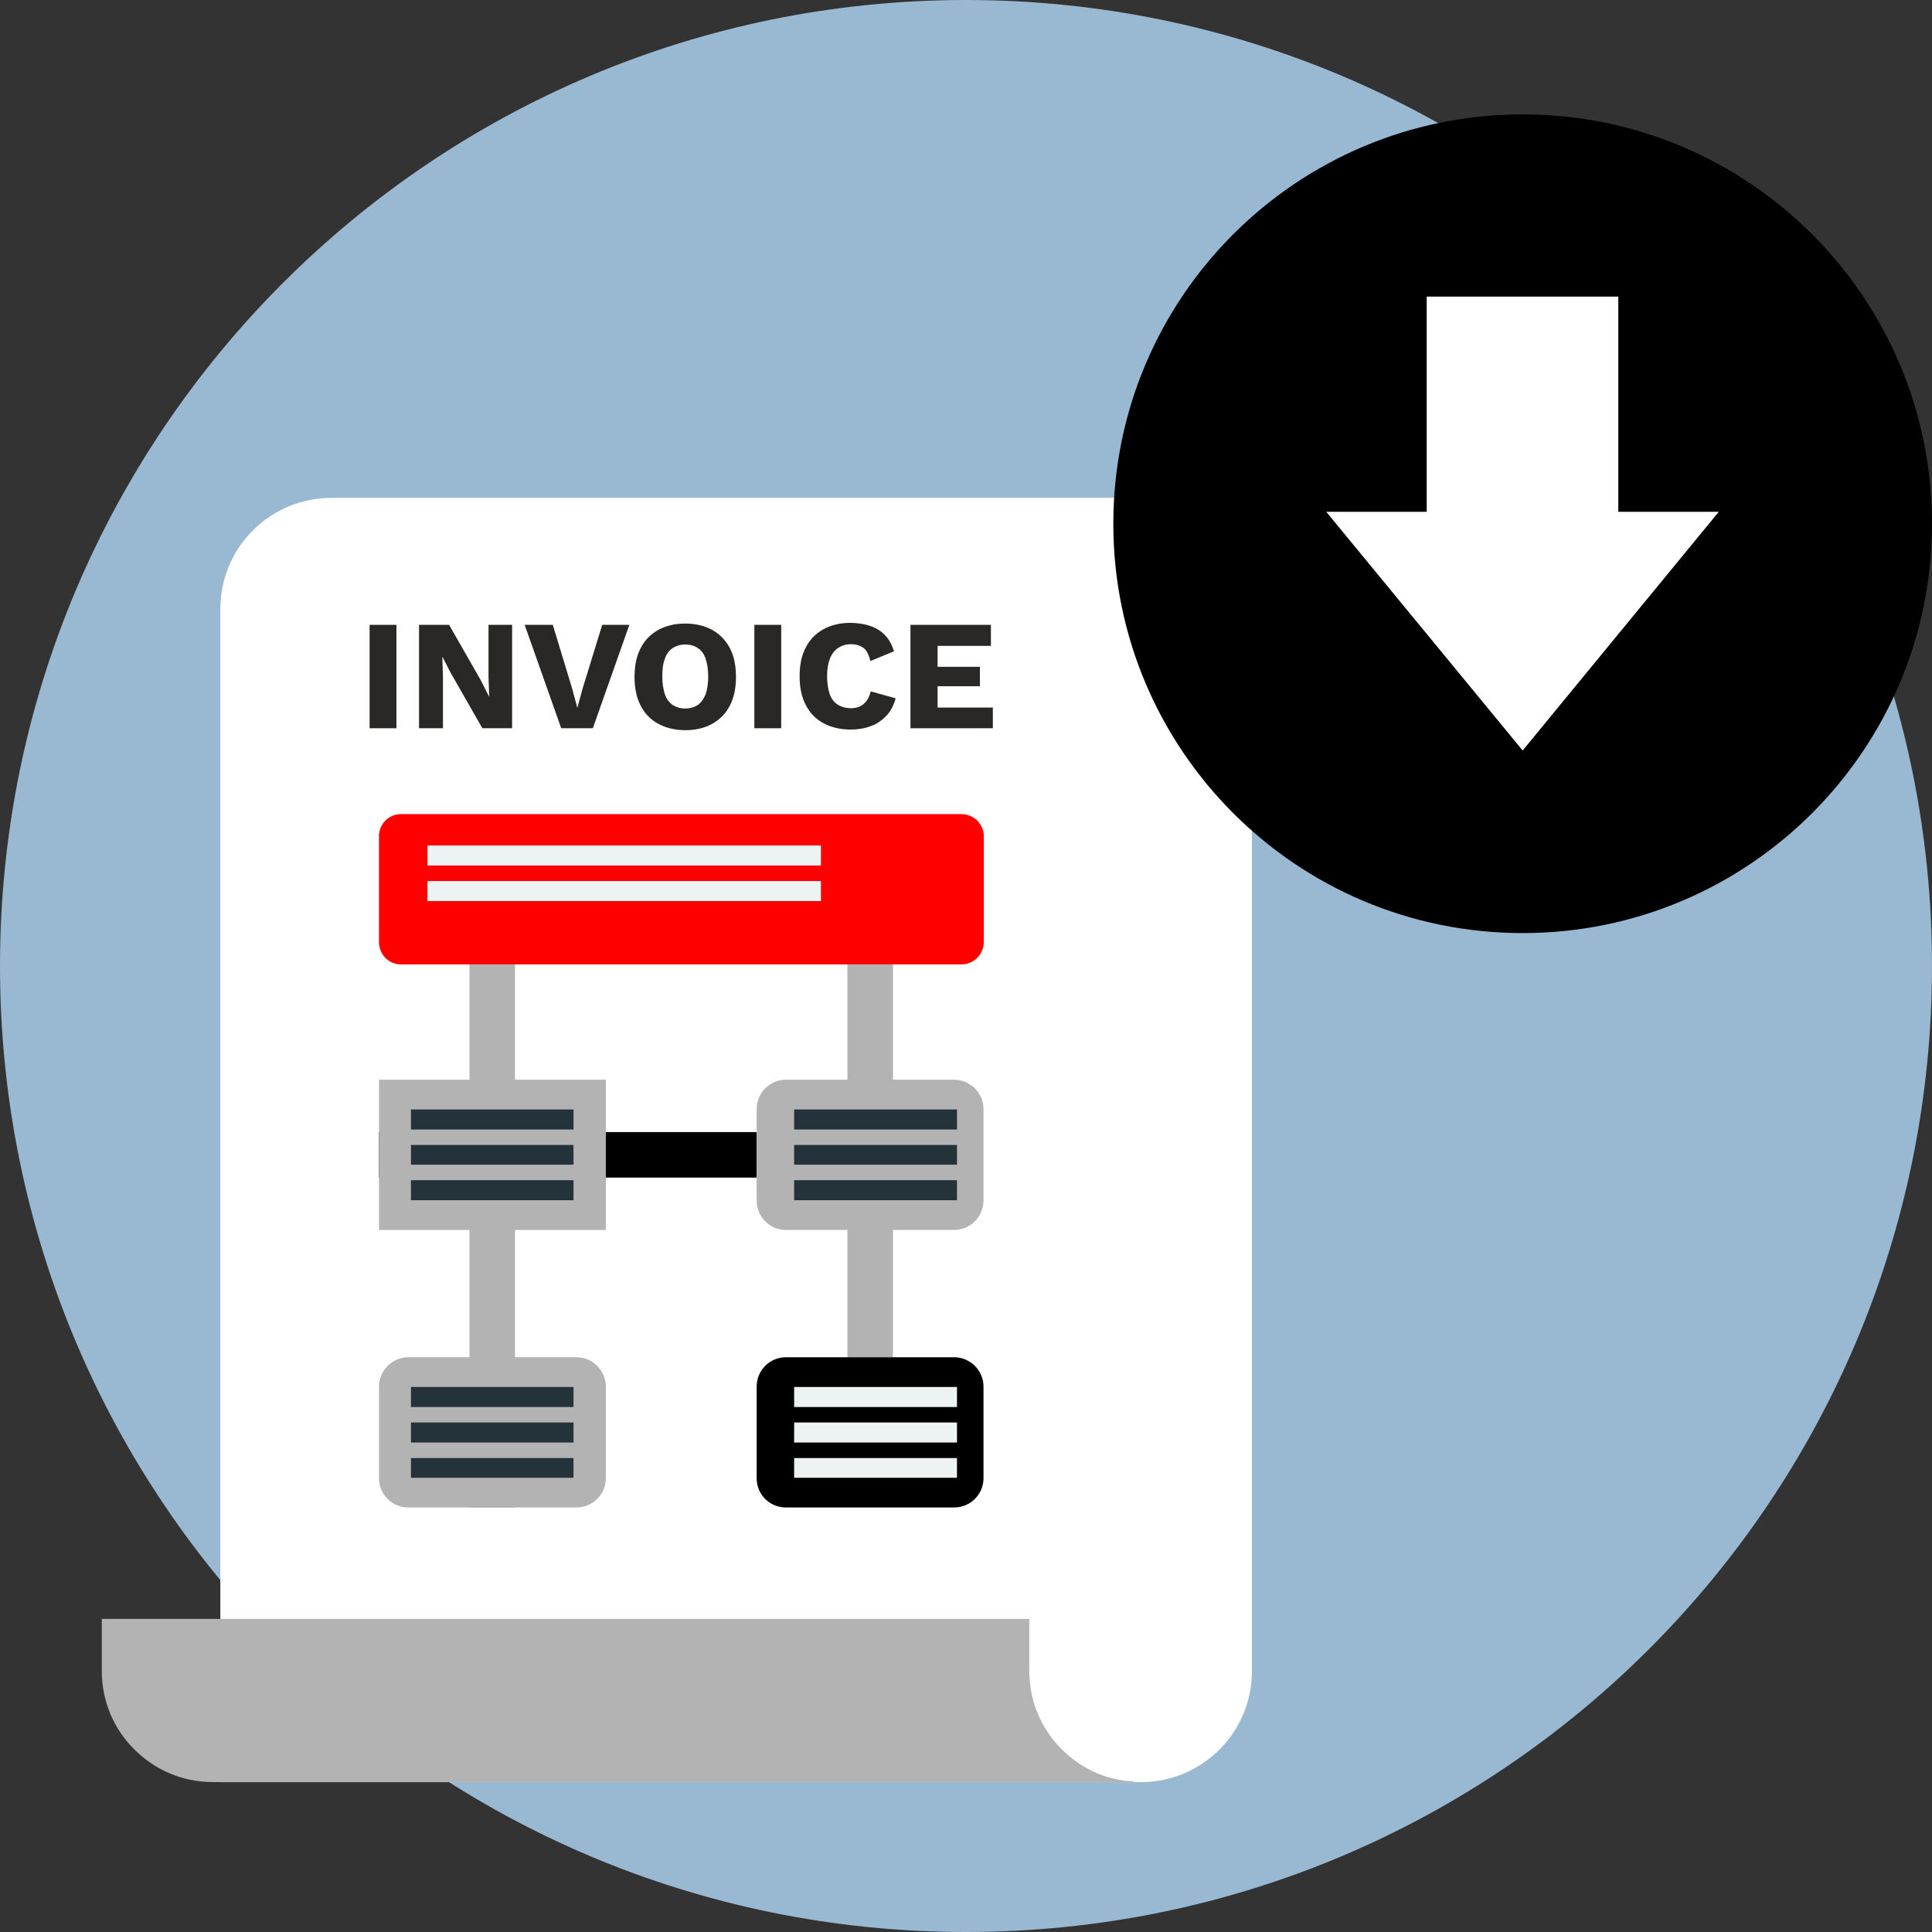 <svg width="48" height="48" viewBox="0 0 48 48" fill="none" xmlns="http://www.w3.org/2000/svg">
<rect x="0" y="0" width="48" height="48" fill="#333333" stroke="none"/>
<path d="M24 48C37.255 48 48 37.255 48 24C48 10.745 37.255 0 24 0C10.745 0 0 10.745 0 24C0 37.255 10.745 48 24 48Z" fill="#99B8D1"/>
<path d="M33.865 12.369C32.34 12.369 31.104 13.605 31.104 15.13V41.522C31.104 43.039 29.868 44.276 28.351 44.276H5.474V15.13C5.474 13.605 6.71 12.369 8.236 12.369H33.873H33.865Z" fill="white"/>
<path d="M28.166 44.267V44.275H5.29C4.527 44.275 3.845 43.97 3.339 43.465C2.834 42.967 2.529 42.277 2.529 41.514V40.222H25.573V41.514C25.573 42.277 25.878 42.967 26.384 43.465C26.85 43.93 27.468 44.227 28.158 44.259L28.166 44.267Z" fill="#B3B3B3"/>
<path d="M37.83 23.182C43.447 23.182 48 18.628 48 13.012C48 7.395 43.447 2.842 37.83 2.842C32.214 2.842 27.66 7.395 27.66 13.012C27.66 18.628 32.214 23.182 37.83 23.182Z" fill="black"/>
<path d="M9.849 15.524V18.093H9.183V15.524H9.849Z" fill="#292827"/>
<path d="M12.723 15.524V18.093H11.984L11.19 16.704L10.997 16.326H10.989L11.005 16.8V18.093H10.411V15.524H11.158L11.952 16.913L12.145 17.298H12.153L12.137 16.824V15.524H12.723Z" fill="#292827"/>
<path d="M15.636 15.524L14.729 18.093H13.943L13.035 15.524H13.734L14.207 17.081L14.344 17.587L14.48 17.089L14.962 15.524H15.636Z" fill="#292827"/>
<path d="M17.025 15.492C17.282 15.492 17.507 15.548 17.699 15.652C17.884 15.756 18.029 15.909 18.133 16.102C18.237 16.302 18.285 16.535 18.285 16.816C18.285 17.097 18.237 17.33 18.133 17.531C18.029 17.731 17.884 17.876 17.699 17.98C17.515 18.085 17.29 18.141 17.025 18.141C16.768 18.141 16.543 18.085 16.351 17.98C16.158 17.876 16.014 17.723 15.917 17.531C15.813 17.33 15.765 17.097 15.765 16.816C15.765 16.535 15.813 16.302 15.917 16.102C16.021 15.901 16.166 15.756 16.351 15.652C16.543 15.548 16.76 15.492 17.025 15.492ZM17.025 16.013C16.905 16.013 16.792 16.045 16.712 16.102C16.624 16.158 16.559 16.246 16.519 16.367C16.471 16.487 16.455 16.631 16.455 16.808C16.455 16.985 16.479 17.129 16.519 17.25C16.559 17.37 16.632 17.458 16.712 17.515C16.8 17.571 16.905 17.603 17.025 17.603C17.145 17.603 17.25 17.571 17.338 17.515C17.418 17.458 17.483 17.362 17.531 17.25C17.571 17.129 17.595 16.985 17.595 16.808C17.595 16.631 17.571 16.487 17.531 16.367C17.491 16.246 17.427 16.158 17.338 16.102C17.258 16.045 17.154 16.013 17.025 16.013Z" fill="#292827"/>
<path d="M19.409 15.524V18.093H18.742V15.524H19.409Z" fill="#292827"/>
<path d="M22.251 17.354C22.202 17.531 22.122 17.683 22.01 17.796C21.897 17.908 21.769 17.996 21.624 18.044C21.472 18.101 21.311 18.125 21.127 18.125C20.87 18.125 20.645 18.069 20.452 17.964C20.26 17.86 20.115 17.707 20.019 17.515C19.914 17.314 19.866 17.081 19.866 16.8C19.866 16.519 19.914 16.286 20.019 16.085C20.123 15.885 20.268 15.74 20.452 15.636C20.645 15.532 20.862 15.475 21.119 15.475C21.295 15.475 21.464 15.499 21.608 15.548C21.761 15.596 21.889 15.676 21.986 15.78C22.09 15.885 22.162 16.021 22.21 16.182L21.624 16.423C21.584 16.262 21.528 16.15 21.448 16.093C21.367 16.037 21.263 16.005 21.143 16.005C21.022 16.005 20.918 16.037 20.83 16.093C20.741 16.15 20.669 16.238 20.621 16.358C20.573 16.479 20.549 16.623 20.549 16.8C20.549 16.977 20.573 17.121 20.613 17.242C20.653 17.362 20.725 17.45 20.814 17.506C20.902 17.563 21.014 17.595 21.143 17.595C21.263 17.595 21.375 17.563 21.456 17.49C21.544 17.418 21.6 17.314 21.632 17.177L22.242 17.346L22.251 17.354Z" fill="#292827"/>
<path d="M22.62 18.093V15.524H24.619V16.046H23.294V16.567H24.346V17.049H23.294V17.579H24.667V18.093H22.62Z" fill="#292827"/>
<path d="M35.446 7.369V12.715H32.95L37.83 18.646L42.703 12.715H40.206V7.369H35.446Z" fill="white"/>
<path d="M23.888 23.96H9.961C9.656 23.96 9.416 23.711 9.416 23.406V20.773C9.416 20.468 9.664 20.227 9.961 20.227H23.888C24.193 20.227 24.442 20.476 24.442 20.773V23.406C24.442 23.711 24.193 23.96 23.888 23.96Z" fill="#FF0000"/>
<path d="M9.416 29.257H18.799V28.126H9.416V29.257Z" fill="black"/>
<path d="M11.664 37.453H12.795V23.96H11.664V37.453Z" fill="#B3B3B3"/>
<path d="M21.054 33.72H22.186V23.96H21.054V33.72Z" fill="#B3B3B3"/>
<path d="M9.416 30.558H15.052V26.825H9.416V30.558Z" fill="#B3B3B3"/>
<path d="M14.321 37.453H10.146C9.745 37.453 9.416 37.132 9.416 36.722V34.45C9.416 34.049 9.745 33.72 10.146 33.72H14.321C14.722 33.72 15.052 34.049 15.052 34.45V36.722C15.052 37.132 14.722 37.453 14.321 37.453Z" fill="#B3B3B3"/>
<path d="M23.704 37.453H19.529C19.12 37.453 18.799 37.132 18.799 36.722V34.45C18.799 34.049 19.12 33.72 19.529 33.72H23.704C24.105 33.72 24.435 34.049 24.435 34.45V36.722C24.435 37.132 24.105 37.453 23.704 37.453Z" fill="black"/>
<path d="M23.704 30.558H19.529C19.12 30.558 18.799 30.229 18.799 29.827V27.555C18.799 27.154 19.12 26.825 19.529 26.825H23.704C24.105 26.825 24.435 27.154 24.435 27.555V29.827C24.435 30.229 24.105 30.558 23.704 30.558Z" fill="#B3B3B3"/>
<path d="M10.62 21.503H20.396V21.006H10.62V21.503Z" fill="#EDF3F3"/>
<path d="M10.62 22.387H20.396V21.889H10.62V22.387Z" fill="#EDF3F3"/>
<path d="M10.21 28.062H14.249V27.564H10.21V28.062Z" fill="#243239"/>
<path d="M10.21 28.936H14.249V28.446H10.21V28.936Z" fill="#243239"/>
<path d="M10.21 29.819H14.249V29.322H10.21V29.819Z" fill="#243239"/>
<path d="M19.73 28.062H23.776V27.564H19.73V28.062Z" fill="#243239"/>
<path d="M19.73 28.936H23.776V28.446H19.73V28.936Z" fill="#243239"/>
<path d="M19.73 29.819H23.776V29.322H19.73V29.819Z" fill="#243239"/>
<path d="M10.21 34.957H14.249V34.459H10.21V34.957Z" fill="#243239"/>
<path d="M10.21 35.839H14.249V35.341H10.21V35.839Z" fill="#243239"/>
<path d="M10.21 36.715H14.249V36.225H10.21V36.715Z" fill="#243239"/>
<path d="M19.73 34.957H23.776V34.459H19.73V34.957Z" fill="#EDF3F3"/>
<path d="M19.73 35.839H23.776V35.341H19.73V35.839Z" fill="#EDF3F3"/>
<path d="M19.73 36.715H23.776V36.225H19.73V36.715Z" fill="#EDF3F3"/>
</svg>
